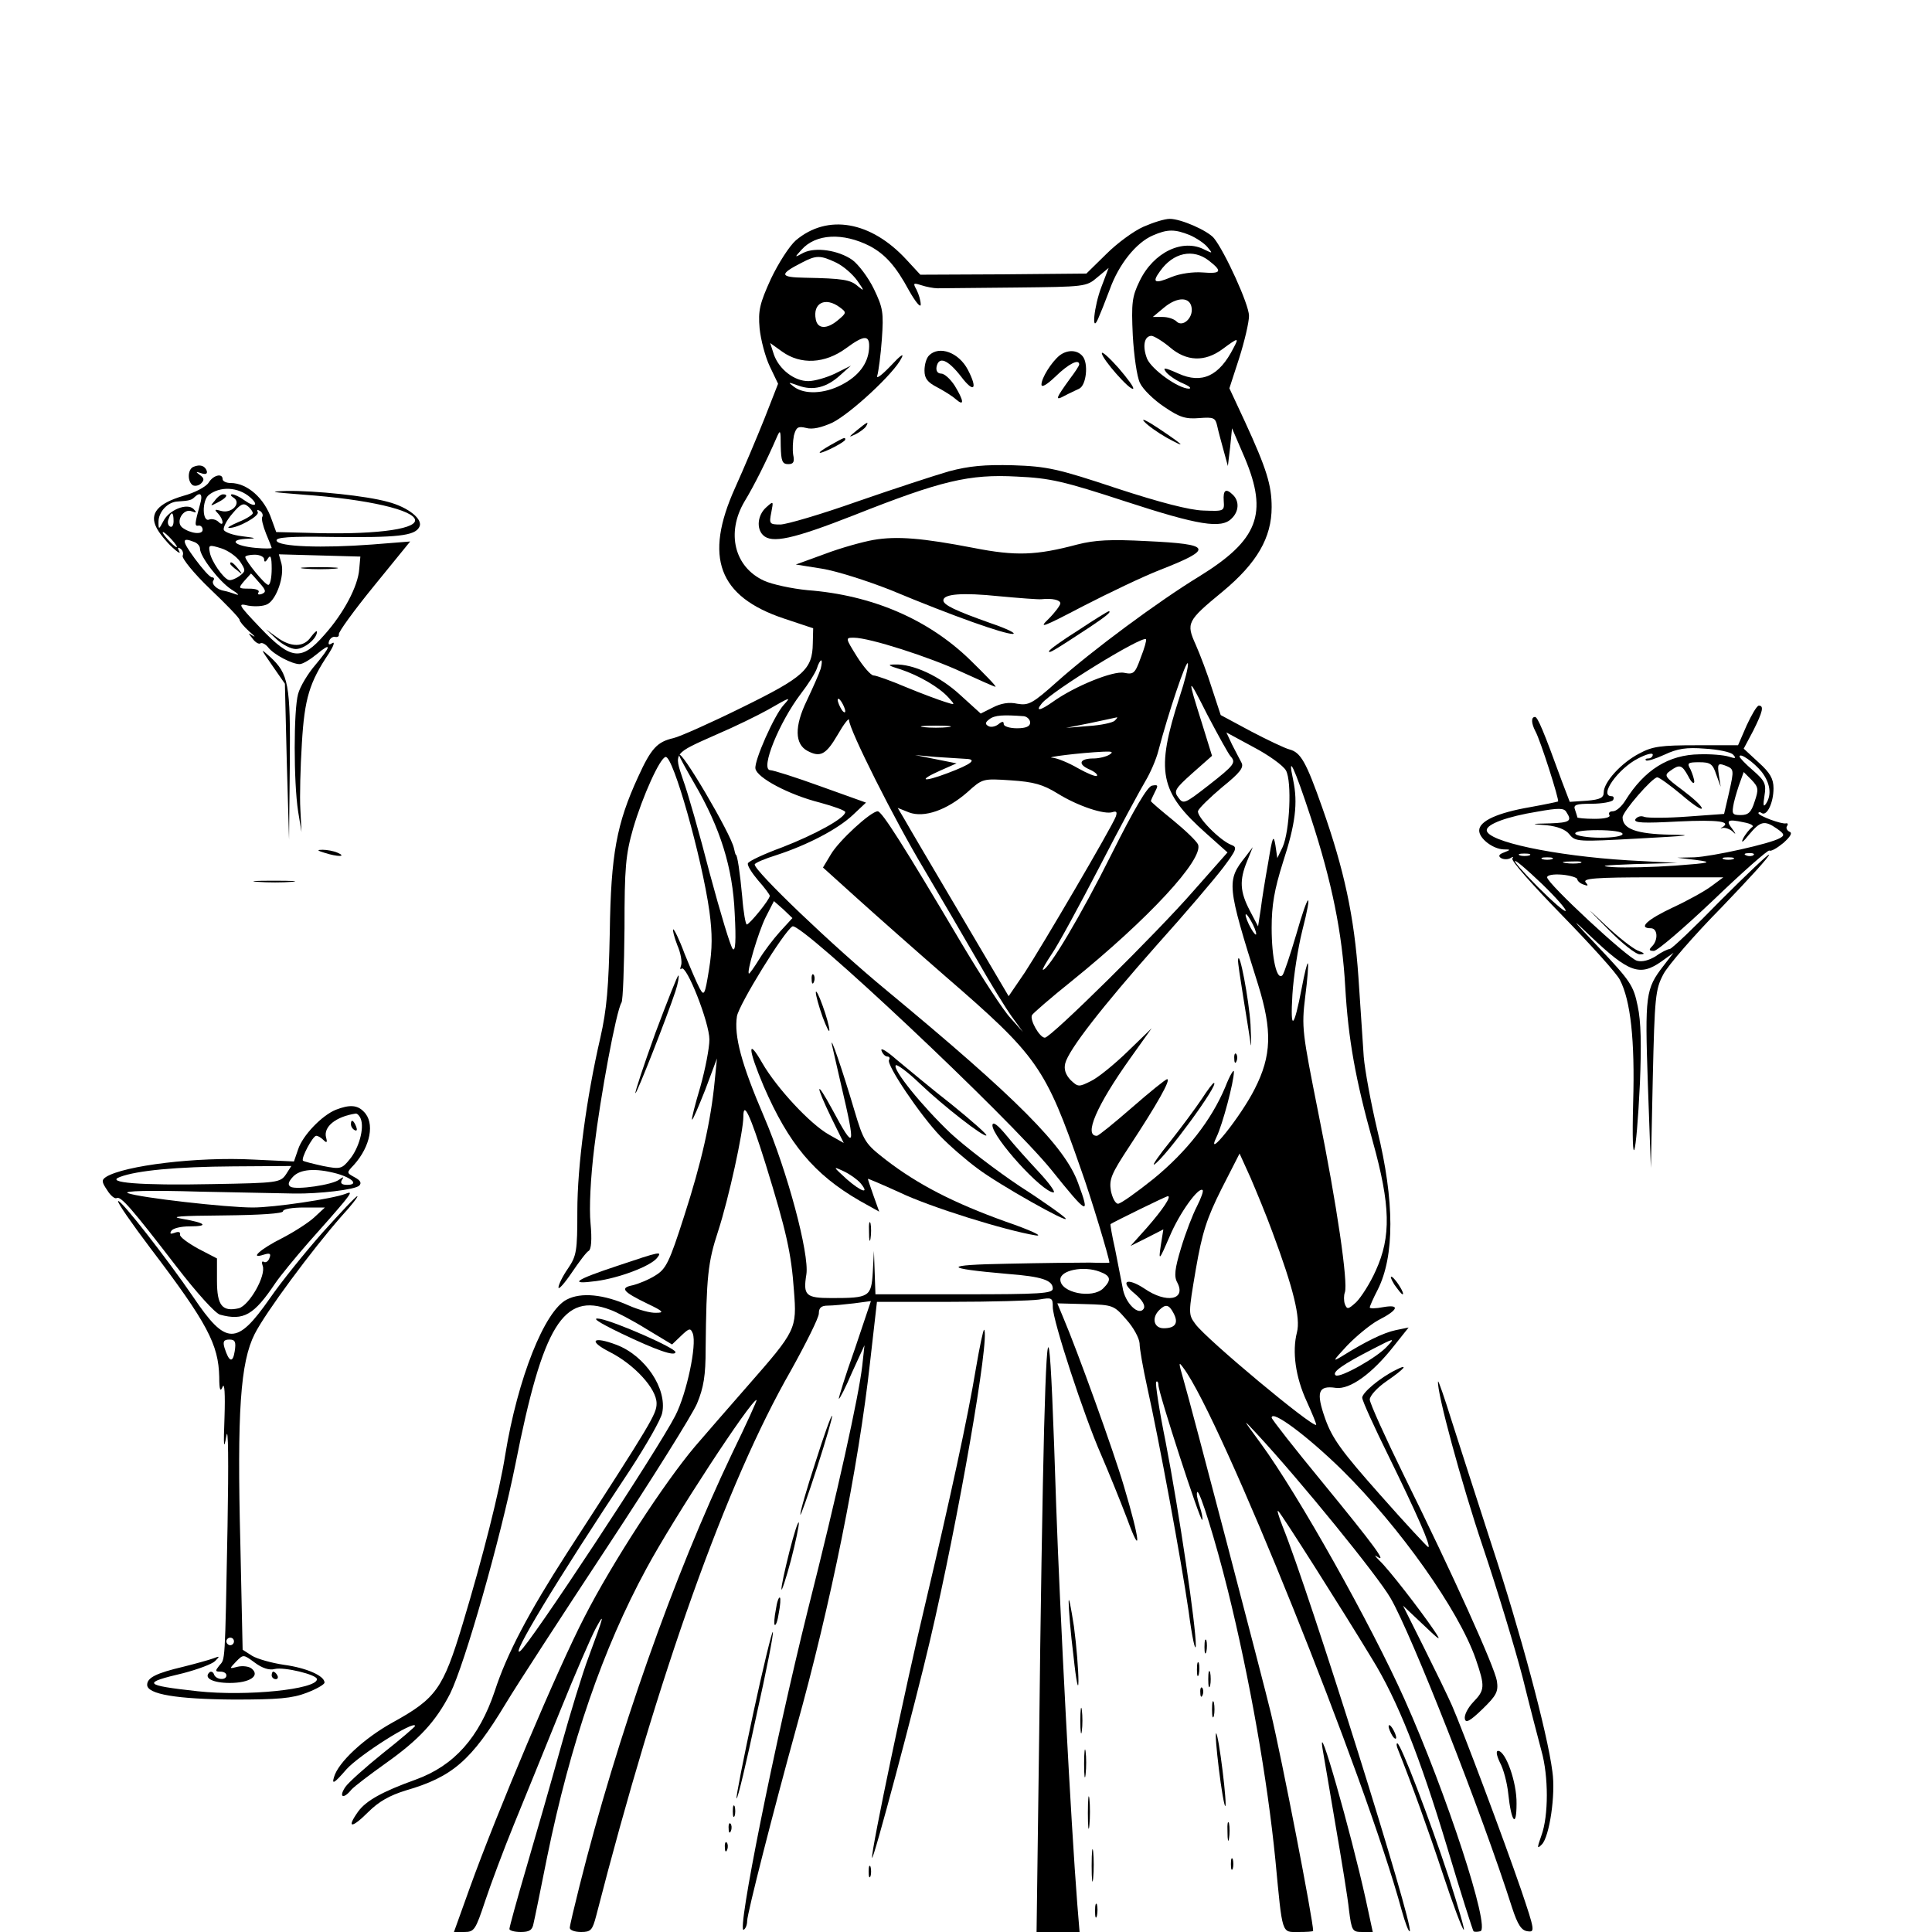 <?xml version="1.0" standalone="no"?>
<!DOCTYPE svg PUBLIC "-//W3C//DTD SVG 20010904//EN"
 "http://www.w3.org/TR/2001/REC-SVG-20010904/DTD/svg10.dtd">
<svg version="1.0" xmlns="http://www.w3.org/2000/svg"
 width="512pt" height="512pt" viewBox="0 0 512 512"
 preserveAspectRatio="xMidYMid meet">
<g transform="translate(0,512) scale(0.1,-0.1)"
fill="#000000" stroke="none">
<path d="M3030 4519 c-25 -11 -69 -43 -98 -72 l-53 -52 -220 -2 -220 -1 -37
40 c-94 102 -209 122 -293 51 -17 -15 -46 -60 -66 -102 -30 -66 -34 -84 -30
-131 3 -30 15 -76 27 -101 l22 -46 -36 -92 c-20 -50 -55 -133 -78 -184 -83
-184 -44 -288 129 -346 l78 -26 -1 -40 c-1 -69 -23 -89 -188 -170 -83 -41
-164 -77 -181 -81 -43 -10 -59 -26 -94 -103 -57 -124 -72 -205 -75 -411 -3
-147 -8 -205 -25 -280 -37 -160 -61 -339 -61 -460 0 -106 -2 -118 -25 -152
-14 -20 -25 -43 -25 -50 0 -7 16 11 35 39 19 28 39 55 45 58 7 4 9 30 5 73 -4
40 0 121 10 202 16 134 58 361 72 383 4 6 7 95 8 197 0 161 3 195 23 265 25
85 71 187 86 189 20 3 96 -267 116 -409 8 -60 8 -99 -1 -154 -11 -68 -13 -72
-25 -50 -7 13 -25 55 -40 92 -14 38 -28 66 -30 64 -2 -2 3 -21 11 -42 9 -20
13 -45 10 -53 -3 -9 -3 -13 1 -9 13 12 74 -143 74 -188 0 -22 -11 -79 -24
-125 -14 -47 -24 -86 -22 -87 2 -2 17 34 35 79 l31 83 -6 -60 c-10 -105 -35
-216 -81 -358 -39 -122 -48 -140 -76 -157 -17 -11 -44 -22 -60 -26 -35 -7 -27
-17 39 -49 42 -20 45 -24 23 -24 -15 -1 -47 8 -72 19 -67 30 -127 36 -165 16
-59 -30 -130 -209 -163 -411 -15 -96 -59 -270 -113 -449 -52 -172 -70 -197
-186 -261 -74 -41 -144 -105 -155 -145 -6 -20 1 -16 33 21 34 38 182 132 182
115 0 -2 -38 -35 -85 -72 -46 -37 -92 -78 -100 -90 -18 -27 -5 -33 16 -7 8 9
49 40 91 70 89 63 133 111 171 185 39 79 133 409 173 608 73 369 127 456 251
409 15 -5 59 -28 96 -51 l68 -41 24 23 c22 21 25 21 31 6 11 -30 -16 -158 -46
-217 -45 -89 -389 -611 -412 -625 -26 -17 92 180 292 481 43 66 82 134 85 151
13 64 -45 151 -121 180 -63 24 -77 11 -18 -19 65 -33 124 -97 124 -136 0 -28
-11 -47 -237 -396 -101 -157 -160 -268 -192 -367 -41 -122 -107 -197 -209
-234 -89 -32 -132 -56 -153 -85 -32 -45 -17 -45 27 -1 28 28 57 44 99 57 124
36 174 79 265 230 30 50 151 236 269 415 118 179 225 350 238 380 18 43 23 75
23 145 2 192 6 230 33 312 28 86 67 264 67 304 0 43 18 5 59 -126 55 -178 68
-236 75 -335 8 -102 6 -106 -122 -252 -48 -55 -111 -127 -140 -161 -82 -97
-220 -309 -293 -452 -71 -137 -232 -518 -304 -718 l-42 -117 27 0 c27 0 30 5
56 83 15 45 49 136 76 202 27 66 82 201 122 300 40 99 83 198 95 220 24 44 23
37 -19 -76 -16 -42 -49 -150 -74 -240 -25 -90 -66 -233 -91 -318 -25 -85 -45
-158 -45 -163 0 -4 13 -8 30 -8 23 0 31 5 34 23 3 12 19 91 36 176 62 303 148
552 263 764 71 132 277 447 292 447 2 0 -27 -64 -65 -142 -155 -325 -305 -751
-404 -1145 -14 -56 -26 -106 -26 -112 0 -6 13 -11 30 -11 26 0 30 5 40 43 165
642 345 1147 516 1445 40 72 74 140 74 151 0 15 6 21 24 21 13 0 44 3 69 6
l45 6 -43 -128 c-25 -70 -43 -129 -42 -131 2 -1 18 30 35 70 l33 72 -6 -55
c-9 -79 -65 -334 -145 -650 -87 -350 -189 -857 -169 -844 5 3 9 13 9 23 0 20
71 297 130 511 91 326 165 691 196 972 l18 158 195 0 c108 0 213 3 234 6 35 6
37 5 37 -20 0 -36 83 -289 128 -391 19 -44 50 -120 69 -170 39 -107 35 -59 -9
88 -26 89 -123 358 -161 447 l-15 36 74 -2 c74 -2 76 -3 109 -41 19 -21 34
-49 35 -63 0 -14 9 -65 20 -115 32 -144 90 -458 110 -595 9 -69 18 -110 19
-91 1 48 -44 354 -80 540 -17 84 -28 156 -25 159 3 3 6 -1 6 -9 0 -20 111
-362 116 -357 2 3 -1 19 -7 37 -6 18 -9 34 -6 37 6 6 48 -128 81 -261 58 -234
105 -502 126 -715 19 -200 16 -190 61 -190 21 0 39 1 39 3 0 28 -83 456 -112
577 -18 76 -216 832 -232 885 -13 45 -13 48 0 30 99 -131 484 -1088 579 -1439
9 -32 18 -56 21 -54 12 12 -267 901 -337 1073 -11 28 -16 46 -11 40 10 -10
170 -262 248 -391 68 -110 127 -260 199 -499 36 -121 68 -221 70 -223 2 -2 10
-2 18 0 28 6 -90 367 -201 615 -89 199 -282 543 -381 678 -49 67 -50 68 -10
25 115 -124 320 -376 354 -435 55 -94 242 -569 322 -820 15 -46 25 -61 41 -63
20 -3 20 1 -17 110 -46 134 -155 424 -183 488 -11 25 -45 95 -75 155 l-55 110
53 -50 c47 -45 50 -46 29 -15 -36 53 -121 163 -145 185 -11 11 -14 16 -6 10
29 -20 -7 29 -143 195 -75 91 -136 169 -136 173 0 22 94 -48 186 -138 153
-151 310 -372 355 -502 25 -73 24 -82 -7 -114 -14 -15 -24 -34 -22 -44 2 -12
13 -7 47 26 37 36 42 46 38 74 -6 37 -117 283 -246 544 -50 102 -91 193 -91
202 0 10 20 32 45 49 48 33 60 48 23 29 -42 -21 -88 -60 -88 -73 0 -8 32 -78
71 -157 71 -145 113 -239 104 -239 -2 0 -60 62 -127 138 -102 115 -127 149
-146 202 -25 71 -19 89 28 82 37 -5 96 37 154 111 l39 49 -34 -7 c-33 -7 -80
-30 -144 -70 -25 -15 -22 -11 15 29 25 26 62 56 82 67 53 27 60 43 14 35 -20
-4 -36 -4 -36 -1 0 3 9 24 21 47 45 89 45 235 -1 423 -17 72 -33 159 -36 195
-2 36 -9 130 -14 210 -11 161 -38 286 -96 450 -43 122 -57 146 -87 154 -12 3
-58 25 -102 48 l-80 43 -23 70 c-12 39 -32 91 -43 116 -26 58 -24 63 72 142
90 75 129 142 129 223 0 58 -13 101 -71 227 l-41 88 26 80 c14 44 26 95 26
112 0 30 -64 170 -93 206 -17 20 -87 51 -117 51 -14 0 -45 -10 -70 -21z m123
-22 c18 -8 39 -22 47 -32 14 -17 14 -17 -7 -7 -58 31 -136 -6 -173 -83 -20
-41 -22 -58 -18 -144 3 -53 11 -110 19 -126 8 -17 37 -45 64 -63 41 -28 57
-33 93 -30 39 3 43 1 48 -22 3 -14 11 -43 17 -65 l11 -40 6 50 5 50 34 -79
c62 -148 35 -217 -120 -313 -110 -67 -285 -197 -377 -279 -66 -59 -76 -64
-106 -59 -22 5 -44 1 -65 -10 l-32 -16 -54 49 c-54 50 -125 83 -174 81 -21 0
-17 -3 16 -13 48 -16 102 -47 127 -75 18 -20 18 -20 -10 -11 -16 5 -62 22
-103 39 -40 17 -79 31 -86 31 -7 0 -27 23 -44 50 -31 50 -31 50 -8 50 41 0
200 -51 286 -91 46 -21 86 -39 89 -39 4 0 -27 32 -67 71 -111 108 -260 172
-431 185 -41 4 -93 15 -115 25 -79 36 -101 127 -52 210 25 41 59 109 85 169
10 23 11 21 11 -22 1 -40 4 -48 20 -48 14 0 17 6 13 25 -2 13 -1 36 2 51 6 22
11 25 32 20 17 -5 41 1 70 14 48 24 164 131 183 171 8 15 -3 7 -29 -21 -24
-25 -39 -36 -35 -25 3 10 9 54 12 96 5 71 3 83 -21 133 -15 31 -41 65 -57 77
-37 26 -98 35 -130 19 -24 -13 -24 -13 -5 8 38 43 110 46 181 10 41 -22 69
-53 104 -118 17 -30 31 -47 31 -37 0 10 -5 27 -11 39 -10 18 -9 19 13 12 12
-4 32 -8 43 -8 11 0 104 1 207 2 183 2 187 2 216 27 l30 25 -19 -50 c-20 -52
-27 -126 -9 -85 5 11 19 46 31 78 24 67 70 124 114 143 39 17 58 17 98 1z m51
-68 c36 -28 33 -35 -17 -31 -25 2 -60 -3 -82 -12 -45 -19 -53 -15 -31 15 35
50 88 61 130 28z m-988 -5 c19 -9 44 -31 56 -48 19 -27 19 -29 2 -15 -20 18
-40 21 -141 23 -67 1 -69 9 -8 40 38 20 49 20 91 0z m942 -120 c4 -27 -24 -52
-40 -36 -7 7 -23 12 -37 12 l-26 0 30 25 c35 29 69 29 73 -1z m-933 2 c19 -14
19 -15 -5 -35 -29 -24 -53 -23 -58 2 -9 44 25 61 63 33z m78 -111 c-3 -39 -28
-72 -73 -95 -46 -24 -98 -26 -126 -5 -17 13 -16 13 12 3 39 -14 75 -5 111 28
l28 25 -42 -21 c-23 -11 -55 -20 -71 -20 -37 0 -77 31 -91 70 l-10 31 32 -23
c49 -35 113 -32 169 9 50 37 64 36 61 -2z m797 5 c44 -38 93 -40 140 -5 42 31
44 31 29 3 -38 -75 -84 -96 -146 -68 -38 17 -43 17 -32 3 8 -9 27 -22 44 -29
16 -7 24 -13 16 -14 -28 0 -98 50 -111 79 -13 33 -8 61 12 61 7 -1 29 -14 48
-30z m-77 -823 c-15 -42 -19 -45 -44 -40 -29 6 -132 -36 -189 -77 -34 -24 -47
-26 -29 -4 27 33 266 180 276 170 2 -2 -4 -24 -14 -49z m-848 -29 c-4 -13 -21
-51 -37 -85 -33 -68 -32 -115 2 -133 34 -18 49 -10 80 43 16 28 30 46 30 39 0
-25 120 -264 198 -394 43 -73 107 -182 142 -243 34 -60 76 -128 92 -150 l29
-40 -33 37 c-19 20 -76 108 -128 195 -157 265 -213 353 -224 353 -18 0 -103
-78 -124 -114 l-21 -35 92 -83 c51 -46 155 -138 232 -205 245 -212 265 -240
360 -513 26 -72 75 -235 75 -246 0 -1 -24 -1 -52 0 -29 0 -127 -1 -218 -3
-173 -3 -173 -12 0 -27 92 -7 120 -17 120 -39 0 -13 -35 -15 -235 -15 l-235 0
-2 58 -2 57 -3 -56 c-4 -66 -9 -69 -109 -69 -69 0 -76 7 -67 63 8 54 -50 272
-112 417 -61 142 -80 215 -72 267 6 32 124 224 147 238 22 13 574 -507 686
-645 97 -121 104 -124 71 -35 -35 97 -163 225 -507 510 -142 117 -350 316
-350 334 0 4 26 15 58 25 80 26 162 68 203 107 l34 32 -120 43 c-66 24 -126
43 -134 43 -27 2 24 127 81 202 20 26 39 56 43 68 3 11 9 21 11 21 3 0 2 -10
-1 -22z m951 -75 c-64 -198 -54 -251 71 -362 l56 -50 -91 -103 c-93 -107 -377
-388 -393 -388 -14 0 -41 48 -34 60 3 5 50 46 105 90 204 165 350 323 335 362
-4 9 -33 37 -66 64 -32 26 -59 49 -59 51 0 2 5 13 11 25 9 17 8 19 -8 16 -12
-2 -47 -61 -108 -183 -80 -160 -166 -305 -181 -305 -3 0 8 19 24 43 16 23 73
128 127 232 54 105 109 206 121 226 12 20 28 56 34 80 26 99 74 242 78 231 2
-7 -8 -47 -22 -89z m135 -157 c15 -17 11 -23 -58 -77 -63 -49 -67 -51 -80 -33
-13 17 -10 23 37 65 l52 46 -26 84 c-41 130 -40 131 14 24 29 -55 56 -104 61
-109z m-1184 136 c-25 -27 -79 -149 -75 -169 4 -24 88 -69 171 -90 37 -10 67
-21 67 -25 0 -16 -81 -60 -166 -93 -49 -18 -90 -37 -92 -43 -2 -6 11 -26 27
-45 17 -19 31 -38 31 -41 0 -10 -54 -76 -61 -76 -3 0 -9 33 -12 73 -6 65 -13
112 -17 112 -1 0 -3 8 -5 17 -7 37 -145 271 -145 246 0 -3 18 -36 40 -74 69
-118 102 -224 107 -344 4 -73 2 -102 -5 -95 -6 6 -33 96 -61 200 -27 105 -59
217 -71 249 -24 72 -27 68 90 120 47 20 108 50 135 65 61 35 62 35 42 13z
m163 -17 c0 -5 -5 -3 -10 5 -5 8 -10 20 -10 25 0 6 5 3 10 -5 5 -8 10 -19 10
-25z m473 -13 c9 -1 17 -9 17 -17 0 -10 -11 -15 -35 -15 -19 0 -35 5 -35 11 0
8 -4 8 -15 -1 -8 -6 -20 -8 -26 -4 -9 5 -8 10 3 18 14 11 37 12 91 8z m241
-12 c-5 -5 -36 -12 -69 -14 l-60 -5 65 13 c36 8 67 14 70 15 2 0 0 -3 -6 -9z
m-441 -17 c-18 -2 -48 -2 -65 0 -18 2 -4 4 32 4 36 0 50 -2 33 -4z m895 -115
c16 -29 10 -161 -9 -203 l-14 -29 -5 34 c-5 30 -8 23 -19 -45 -8 -44 -17 -100
-20 -125 l-7 -45 -22 42 c-26 50 -28 80 -7 131 l15 37 -19 -25 c-51 -64 -50
-75 33 -339 38 -122 36 -189 -9 -277 -36 -72 -133 -193 -101 -127 16 33 46
146 46 173 0 8 -11 -10 -23 -41 -37 -88 -102 -171 -190 -243 -45 -36 -87 -66
-94 -66 -7 0 -15 15 -19 34 -5 31 1 45 49 118 73 111 111 178 100 178 -4 0
-46 -34 -93 -75 -47 -41 -89 -75 -93 -75 -36 -1 -1 80 88 205 l57 80 -63 -61
c-35 -34 -79 -70 -98 -79 -32 -16 -34 -16 -54 3 -13 14 -18 28 -14 44 9 36 97
149 244 315 73 81 151 173 174 203 36 48 39 55 22 61 -31 12 -93 76 -88 90 3
8 32 36 64 63 47 38 58 52 51 65 -5 9 -16 31 -25 48 l-15 32 72 -39 c40 -21
79 -49 86 -62z m-468 42 c-8 -5 -27 -10 -42 -10 -37 0 -43 -15 -11 -29 14 -6
23 -14 20 -17 -3 -3 -25 6 -50 20 -24 14 -55 27 -68 28 -23 1 72 13 136 16 23
1 26 -1 15 -8z m-381 -11 c32 -1 16 -14 -48 -38 -66 -25 -80 -20 -19 7 l43 19
-55 11 -55 11 55 -5 c30 -2 66 -4 79 -5z m915 -156 c56 -171 83 -306 91 -448
8 -139 27 -245 73 -410 47 -169 49 -252 8 -342 -15 -34 -39 -71 -52 -84 -21
-19 -24 -20 -30 -5 -3 9 -3 23 0 31 9 25 -21 232 -70 474 -43 216 -45 228 -35
310 6 46 9 86 7 88 -2 2 -9 -27 -16 -64 -21 -110 -31 -118 -25 -19 3 49 15
125 26 169 29 113 17 106 -16 -10 -16 -54 -32 -102 -36 -107 -15 -17 -29 44
-29 125 0 60 7 101 30 174 33 101 40 157 27 218 -16 74 3 34 47 -100z m-671
64 c53 -33 125 -57 146 -49 10 3 12 0 8 -12 -11 -29 -197 -346 -241 -413 l-43
-63 -128 217 c-71 120 -137 232 -147 250 l-19 32 30 -12 c40 -15 100 6 154 53
41 37 41 37 116 32 61 -4 85 -11 124 -35z m-736 -366 c-18 -20 -43 -53 -55
-73 -13 -21 -25 -38 -27 -38 -8 0 25 111 44 149 l22 43 25 -22 24 -23 -33 -36z
m1262 -6 c0 -5 -6 1 -14 15 -8 14 -14 30 -14 35 0 6 6 -1 14 -15 8 -14 14 -29
14 -35z m43 -790 c56 -150 75 -228 65 -266 -13 -51 -4 -118 26 -183 15 -33 26
-60 25 -62 -9 -8 -290 226 -320 267 -19 26 -19 27 1 145 17 98 29 135 68 213
l48 94 29 -64 c15 -35 42 -100 58 -144z m-200 68 c-11 -21 -30 -70 -42 -110
-17 -56 -19 -76 -10 -92 24 -46 -29 -56 -87 -16 -47 31 -67 20 -25 -14 19 -16
28 -31 23 -39 -13 -21 -50 15 -56 56 -4 20 -13 66 -20 102 -8 35 -13 65 -12
66 7 5 147 74 152 74 10 0 -13 -35 -56 -84 l-43 -48 44 22 43 22 -7 -44 c-6
-41 -4 -39 24 26 26 62 77 132 87 122 3 -2 -4 -21 -15 -43z m-258 -173 c30
-11 32 -22 10 -44 -29 -29 -114 -12 -114 23 0 25 62 37 104 21z m196 -110 c14
-26 5 -40 -26 -40 -26 0 -33 27 -12 48 17 17 26 15 38 -8z m567 -87 c-26 -30
-125 -85 -137 -78 -12 8 18 29 100 71 54 28 58 29 37 7z"/>
<path d="M2462 4178 c-7 -7 -12 -24 -12 -40 0 -21 8 -31 33 -44 17 -9 40 -23
50 -32 23 -20 22 -5 -3 36 -11 17 -27 32 -36 32 -9 0 -14 7 -12 18 6 29 30 19
65 -26 34 -45 45 -34 18 18 -24 46 -76 65 -103 38z"/>
<path d="M2808 4178 c-22 -18 -48 -60 -48 -77 0 -9 14 -1 38 22 34 33 62 47
62 31 0 -3 -11 -20 -24 -37 -39 -54 -41 -60 -15 -46 13 7 31 15 39 19 19 9 25
67 9 86 -14 17 -40 18 -61 2z"/>
<path d="M2920 4184 c0 -15 76 -101 83 -94 3 3 -15 27 -39 55 -24 27 -44 45
-44 39z"/>
<path d="M3032 4003 c10 -11 37 -30 60 -43 55 -30 48 -22 -22 25 -30 20 -47
28 -38 18z"/>
<path d="M2270 3979 c-22 -18 -22 -19 -3 -10 12 6 25 16 28 21 9 15 3 12 -25
-11z"/>
<path d="M2200 3940 c-19 -11 -31 -19 -27 -20 11 0 67 29 67 35 0 7 -1 7 -40
-15z"/>
<path d="M2515 3871 c-38 -11 -148 -47 -243 -80 -96 -34 -188 -61 -204 -61
-29 0 -30 2 -24 32 6 31 6 31 -14 13 -22 -20 -26 -55 -8 -73 23 -23 79 -11
242 53 230 91 304 109 431 102 88 -4 123 -12 288 -66 193 -63 254 -73 281 -45
19 18 21 45 4 62 -19 19 -27 14 -25 -15 2 -28 1 -28 -54 -26 -36 1 -114 21
-230 59 -156 52 -184 58 -274 61 -76 2 -117 -2 -170 -16z"/>
<path d="M2314 3689 c-28 -5 -86 -21 -128 -37 l-77 -28 69 -11 c38 -6 120 -32
183 -57 168 -70 299 -116 323 -116 11 1 -16 14 -60 29 -93 33 -124 48 -124 60
0 17 50 21 147 11 54 -5 105 -9 113 -8 29 3 50 -2 50 -11 0 -5 -14 -24 -31
-41 -28 -27 -17 -23 92 34 68 35 160 79 204 96 143 56 137 68 -36 76 -96 5
-137 3 -184 -9 -109 -29 -163 -31 -275 -9 -135 26 -203 32 -266 21z"/>
<path d="M2858 3450 c-43 -27 -78 -52 -78 -56 0 -6 9 -1 108 64 45 30 59 42
50 42 -2 0 -38 -22 -80 -50z"/>
<path d="M2151 2524 c0 -11 3 -14 6 -6 3 7 2 16 -1 19 -3 4 -6 -2 -5 -13z"/>
<path d="M2162 2490 c0 -8 8 -37 18 -65 10 -27 18 -43 18 -35 0 8 -8 38 -18
65 -10 28 -18 43 -18 35z"/>
<path d="M2205 2350 c3 -14 14 -61 24 -105 40 -170 37 -178 -24 -64 -44 81
-45 66 -2 -23 l33 -67 -39 22 c-50 28 -139 124 -177 190 -40 70 -38 37 4 -62
66 -152 133 -233 254 -303 l52 -29 -15 42 c-8 23 -15 43 -15 45 0 1 38 -15 84
-36 81 -39 281 -101 361 -114 22 -3 -14 14 -81 37 -136 49 -230 97 -316 163
-55 43 -59 48 -84 132 -31 105 -66 207 -59 172z m75 -365 c26 -31 3 -24 -36
10 -37 34 -38 35 -8 21 17 -8 36 -22 44 -31z"/>
<path d="M2336 2336 c3 -9 10 -16 16 -16 5 0 7 -4 4 -9 -8 -12 83 -147 136
-202 24 -25 69 -64 99 -86 57 -43 244 -148 233 -132 -3 5 -57 44 -121 85 -63
42 -145 105 -183 140 -76 72 -156 171 -146 181 3 3 32 -18 63 -48 64 -61 171
-144 177 -138 3 2 -39 39 -92 82 -54 42 -118 96 -145 118 -26 23 -44 34 -41
25z"/>
<path d="M2630 2138 c0 -32 132 -178 162 -178 6 0 -11 24 -38 53 -27 29 -66
72 -86 97 -24 29 -37 39 -38 28z"/>
<path d="M2303 1855 c0 -22 2 -30 4 -17 2 12 2 30 0 40 -3 9 -5 -1 -4 -23z"/>
<path d="M3281 2576 c-1 -5 6 -50 14 -100 8 -50 17 -104 19 -121 2 -16 2 6 0
50 -4 65 -30 203 -33 171z"/>
<path d="M3271 2314 c0 -11 3 -14 6 -6 3 7 2 16 -1 19 -3 4 -6 -2 -5 -13z"/>
<path d="M3185 2208 c-16 -24 -53 -74 -83 -112 -31 -38 -50 -66 -43 -62 30 19
174 216 158 216 -3 0 -17 -19 -32 -42z"/>
<path d="M513 3883 c-16 -6 -17 -39 -2 -49 6 -3 16 -1 22 5 9 9 8 14 -3 22
-12 9 -12 10 3 5 12 -4 17 -2 15 6 -5 14 -18 18 -35 11z"/>
<path d="M553 3841 c-7 -11 -37 -27 -67 -35 -68 -20 -91 -47 -71 -85 7 -14 26
-37 41 -51 15 -14 24 -19 19 -11 -5 9 -4 12 3 7 6 -4 9 -12 6 -19 -2 -7 30
-47 73 -88 42 -40 78 -77 78 -82 0 -4 11 -17 25 -30 14 -12 19 -17 10 -12 -13
9 -13 8 -1 -7 7 -10 17 -16 21 -13 4 3 14 -2 21 -11 15 -19 63 -44 83 -44 8 0
28 12 45 26 41 34 39 22 -4 -29 -19 -22 -40 -57 -45 -76 -12 -43 -12 -233 0
-311 l9 -55 -3 60 c-2 33 0 112 4 175 7 119 20 162 72 239 12 19 16 31 9 27
-9 -6 -12 -5 -9 5 3 8 11 13 17 11 6 -1 10 2 9 7 -2 5 40 63 93 128 l96 118
-101 -8 c-132 -10 -248 -6 -253 10 -3 9 33 12 149 10 171 -2 217 3 229 26 12
20 -29 53 -83 67 -57 16 -193 30 -268 29 -52 -2 -42 -3 45 -10 169 -12 295
-41 295 -68 0 -25 -117 -39 -287 -33 l-81 2 -12 33 c-19 57 -65 97 -109 97
-12 0 -21 5 -21 10 0 17 -25 11 -37 -9z m110 -39 c24 -21 13 -28 -15 -8 -12 9
-27 16 -33 16 -5 0 -4 -4 4 -9 22 -14 -5 -43 -33 -35 -17 5 -19 4 -8 -7 15
-16 16 -37 1 -22 -6 6 -18 9 -25 6 -18 -7 -19 50 -1 65 30 24 78 22 110 -6z
m-133 -19 c-14 -51 -15 -58 -4 -56 6 1 11 -4 11 -11 0 -14 -33 -10 -54 6 -19
15 3 52 25 43 13 -5 14 -3 5 6 -17 17 -65 -2 -80 -32 -12 -23 -13 -23 -13 -2
0 26 24 53 51 54 32 2 37 4 45 12 16 15 22 6 14 -20z m140 -23 c0 -4 -17 -15
-37 -23 -21 -9 -33 -16 -26 -16 23 -1 82 32 76 42 -3 6 -1 7 6 3 6 -4 9 -11 6
-16 -3 -4 2 -24 10 -44 8 -19 15 -37 15 -38 0 -2 -19 -2 -42 0 -55 5 -74 21
-27 24 31 1 30 2 -10 7 -25 3 -46 11 -48 17 -2 6 8 26 23 43 21 25 29 29 40
20 8 -6 14 -15 14 -19z m-210 -21 c0 -11 -4 -18 -10 -14 -5 3 -7 12 -3 20 7
21 13 19 13 -6z m-5 -49 c10 -11 16 -20 13 -20 -3 0 -13 9 -23 20 -10 11 -16
20 -13 20 3 0 13 -9 23 -20z m59 -6 c9 -3 16 -11 16 -18 0 -21 51 -87 83 -108
18 -11 23 -17 12 -13 -11 4 -24 8 -30 9 -20 3 -35 18 -30 27 4 5 2 9 -3 9 -6
0 -26 23 -46 50 -35 48 -35 57 -2 44z m122 -52 c16 -24 15 -26 -2 -39 -10 -7
-23 -12 -28 -10 -15 5 -46 50 -50 73 -4 20 -2 21 30 11 19 -6 41 -22 50 -35z
m64 6 c0 -9 4 -8 10 2 7 11 10 4 10 -27 0 -24 -4 -43 -9 -43 -9 0 -61 64 -61
74 0 3 11 6 25 6 14 0 25 -6 25 -12z m252 -26 c-3 -45 -41 -117 -92 -174 -61
-70 -88 -68 -170 18 -60 63 -61 66 -32 59 17 -3 40 -2 51 4 24 13 45 74 37
107 l-7 25 108 -3 108 -3 -3 -33z m-265 -36 c18 -20 19 -25 7 -30 -9 -3 -12
-1 -9 4 4 6 -7 10 -24 10 -30 0 -30 1 -14 20 10 11 18 20 18 20 1 0 11 -11 22
-24z"/>
<path d="M569 3793 c-13 -15 -12 -15 9 -4 23 12 28 21 13 21 -5 0 -15 -7 -22
-17z"/>
<path d="M610 3626 c0 -2 8 -10 18 -17 15 -13 16 -12 3 4 -13 16 -21 21 -21
13z"/>
<path d="M808 3613 c23 -2 59 -2 80 0 20 2 1 4 -43 4 -44 0 -61 -2 -37 -4z"/>
<path d="M733 3426 c15 -14 38 -26 51 -26 22 0 56 27 56 46 0 4 -7 -2 -16 -14
-19 -28 -53 -28 -90 -1 l-29 21 28 -26z"/>
<path d="M721 3357 l34 -49 5 -206 6 -207 2 198 c2 215 -3 241 -53 287 -26 23
-25 22 6 -23z"/>
<path d="M4629 3198 l-23 -53 -110 0 c-95 0 -117 -3 -152 -22 -48 -25 -94 -76
-94 -103 0 -14 -9 -19 -45 -22 l-45 -3 -21 55 c-48 132 -64 170 -71 170 -11 0
-10 -17 1 -38 13 -23 64 -183 60 -186 -2 -1 -35 -8 -74 -15 -87 -15 -135 -37
-135 -62 0 -21 36 -49 65 -50 19 0 19 -1 1 -8 -14 -5 -16 -10 -8 -15 7 -4 18
-4 25 0 6 4 9 4 5 -1 -5 -5 55 -72 131 -150 76 -78 146 -155 154 -172 28 -54
40 -158 35 -326 -5 -192 8 -154 18 53 4 101 3 163 -6 204 -11 54 -19 66 -103
155 -73 77 -77 83 -22 30 102 -97 131 -107 188 -67 l32 23 -27 -35 c-47 -61
-49 -76 -41 -313 l8 -222 5 235 c5 219 7 238 28 278 12 23 81 103 154 177 72
75 129 137 126 140 -2 2 -60 -53 -129 -122 -68 -70 -128 -127 -134 -128 -5 0
-22 -8 -37 -19 -18 -11 -36 -16 -50 -12 -25 7 -238 205 -238 221 0 6 17 9 40
7 22 -2 40 -8 40 -12 0 -4 7 -11 16 -14 13 -5 14 -3 6 6 -8 10 27 13 178 13
l187 0 -31 -23 c-17 -13 -64 -39 -103 -57 -68 -32 -93 -55 -58 -55 18 0 20
-31 3 -48 -9 -9 -8 -12 5 -12 9 0 80 61 158 135 77 74 144 133 148 131 4 -3
20 6 37 20 19 17 25 27 16 30 -6 3 -10 10 -6 15 3 5 2 8 -3 7 -11 -3 -73 20
-73 27 0 3 4 4 9 0 14 -8 31 28 31 66 0 25 -9 41 -39 68 l-40 37 25 47 c26 52
29 67 15 67 -5 0 -19 -24 -32 -52z m-36 -78 c9 -10 7 -11 -12 -5 -13 4 -47 7
-77 6 -82 -1 -146 -41 -197 -123 -10 -16 -24 -28 -33 -28 -8 0 -12 -4 -9 -10
4 -6 -12 -10 -39 -10 -25 0 -46 2 -46 4 0 2 -3 11 -6 20 -5 13 2 16 44 16 28
0 54 5 57 10 3 6 1 10 -4 10 -35 0 17 73 70 100 21 11 39 16 39 10 0 -5 -5
-10 -12 -10 -6 0 -9 -2 -6 -5 3 -3 25 4 49 15 34 16 58 20 107 16 35 -2 69 -9
75 -16z m76 -46 c22 -29 27 -60 11 -84 -7 -10 -8 -4 -4 21 5 31 2 39 -30 67
-20 17 -36 34 -36 37 0 12 39 -16 59 -41z m-121 -6 l12 -33 -5 32 c-4 28 -2
31 15 25 26 -10 26 -10 12 -73 l-13 -56 -97 -7 c-53 -4 -104 -4 -114 -1 -9 4
-19 1 -24 -6 -5 -10 20 -11 114 -6 106 5 143 0 115 -16 -5 -2 -3 -3 3 -1 6 1
18 -3 25 -9 10 -10 10 -8 0 6 -18 23 -13 27 29 18 22 -4 30 -10 22 -14 -6 -5
-17 -18 -23 -30 -6 -13 1 -8 16 11 30 36 41 39 74 16 20 -14 21 -18 8 -25 -25
-15 -180 -49 -227 -51 l-45 -1 50 -6 c45 -6 39 -8 -55 -15 -58 -4 -132 -6
-165 -4 -42 3 -25 5 55 8 l115 3 -130 7 c-196 12 -375 50 -375 80 0 16 54 36
134 49 56 10 71 10 77 -1 16 -24 9 -28 -43 -30 -53 -1 -53 -2 -9 -5 28 -3 50
-11 60 -24 16 -20 22 -20 186 -11 131 7 149 9 81 10 -89 2 -126 15 -126 46 0
15 79 106 92 106 5 0 34 -21 64 -46 30 -26 54 -42 54 -36 0 6 -23 27 -51 48
-47 35 -50 39 -33 51 25 18 31 17 48 -14 8 -16 15 -22 16 -15 0 7 -5 22 -10
33 -10 17 -7 19 23 19 29 0 36 -4 45 -32z m102 -72 c-9 -29 -17 -36 -37 -36
-23 0 -24 3 -18 33 4 17 12 43 17 56 l9 25 21 -21 c18 -19 19 -25 8 -57z
m-350 -86 c0 -6 -26 -10 -59 -10 -33 0 -63 5 -66 10 -4 6 18 10 59 10 37 0 66
-4 66 -10z m-247 -57 c-7 -2 -19 -2 -25 0 -7 3 -2 5 12 5 14 0 19 -2 13 -5z
m594 1 c-3 -3 -12 -4 -19 -1 -8 3 -5 6 6 6 11 1 17 -2 13 -5z m-534 -11 c-7
-2 -19 -2 -25 0 -7 3 -2 5 12 5 14 0 19 -2 13 -5z m480 0 c-7 -2 -19 -2 -25 0
-7 3 -2 5 12 5 14 0 19 -2 13 -5z m-505 -67 c37 -36 64 -67 61 -70 -3 -3 -36
26 -74 64 -87 88 -77 92 13 6z m100 57 c-10 -2 -28 -2 -40 0 -13 2 -5 4 17 4
22 1 32 -1 23 -4z"/>
<path d="M860 2860 c34 -11 60 -11 35 0 -11 5 -29 8 -40 8 -16 0 -15 -2 5 -8z"/>
<path d="M683 2783 c26 -2 67 -2 90 0 23 2 2 3 -48 3 -49 0 -68 -1 -42 -3z"/>
<path d="M4261 2658 c37 -38 75 -68 85 -67 15 0 13 3 -6 10 -14 6 -52 36 -85
67 -56 53 -55 52 6 -10z"/>
<path d="M1737 2383 c-31 -86 -55 -158 -53 -160 3 -3 84 203 106 270 7 21 10
40 8 42 -2 2 -29 -67 -61 -152z"/>
<path d="M890 2179 c-37 -15 -88 -68 -100 -105 l-11 -32 -107 5 c-150 8 -343
-16 -391 -46 -12 -8 -12 -13 3 -35 9 -15 21 -24 25 -21 11 6 39 -26 159 -182
54 -70 102 -123 115 -127 63 -17 90 -1 147 84 13 19 53 68 89 109 36 40 77 87
91 104 22 27 22 30 5 23 -34 -13 -188 -36 -245 -36 -70 0 -299 26 -331 38 -15
6 58 8 191 4 118 -2 231 -5 250 -5 64 -1 161 10 172 21 7 7 3 14 -12 22 -22
12 -22 12 -2 33 44 49 56 112 26 141 -17 18 -38 19 -74 5z m66 -24 c10 -25 -5
-78 -29 -107 -21 -26 -25 -27 -71 -18 -27 6 -51 12 -53 14 -6 6 26 66 35 66 5
0 13 -5 19 -11 9 -9 11 -7 7 7 -7 28 26 55 79 63 4 0 10 -6 13 -14z m-198
-147 c-15 -22 -22 -23 -194 -26 -194 -4 -287 4 -246 19 45 17 149 27 301 28
l153 1 -14 -22z m134 2 c43 -12 59 -30 28 -30 -14 0 -19 4 -14 13 6 9 5 9 -7
1 -17 -14 -114 -28 -129 -19 -8 5 -6 13 6 26 19 21 60 24 116 9z m-59 -116
c-15 -14 -54 -39 -85 -55 -58 -29 -89 -57 -49 -44 16 5 20 3 15 -9 -3 -9 -10
-13 -15 -10 -5 3 -6 -2 -3 -10 10 -26 -35 -105 -63 -113 -44 -10 -58 7 -58 73
l0 59 -50 26 c-27 15 -49 31 -48 37 2 7 -4 9 -14 5 -11 -4 -14 -3 -9 5 4 7 26
12 48 12 53 0 44 9 -19 20 -36 6 -8 8 110 9 97 1 157 5 157 11 0 6 25 10 56
10 l55 0 -28 -26z"/>
<path d="M930 2141 c0 -6 4 -13 10 -16 6 -3 7 1 4 9 -7 18 -14 21 -14 7z"/>
<path d="M856 1855 c-46 -52 -110 -131 -141 -176 -88 -126 -116 -125 -203 4
-69 101 -193 260 -199 254 -3 -3 36 -59 85 -124 152 -200 181 -256 183 -342 0
-35 3 -41 9 -26 5 12 7 -19 5 -80 -3 -79 -2 -90 5 -50 5 29 6 -69 3 -240 -7
-373 -6 -350 -22 -369 -11 -14 -11 -16 3 -16 9 0 16 -4 16 -10 0 -14 -28 -12
-33 3 -2 6 -8 9 -12 5 -16 -15 9 -28 54 -28 53 0 81 19 58 38 -7 6 -24 8 -37
5 -23 -6 -23 -6 -4 14 19 19 19 19 49 -3 20 -15 39 -21 53 -17 25 6 112 -15
112 -27 0 -27 -186 -46 -316 -32 -145 16 -149 22 -38 48 38 10 76 24 84 32 13
13 13 14 -5 7 -11 -4 -47 -14 -79 -22 -72 -17 -96 -29 -96 -48 0 -25 79 -38
230 -39 117 0 154 3 193 18 26 10 47 22 47 27 0 18 -48 39 -107 47 -34 5 -72
16 -85 24 l-25 16 -6 279 c-9 352 0 483 38 558 29 57 151 222 231 313 26 28
44 52 41 52 -4 0 -44 -43 -91 -95z m-234 -316 c-5 -32 -15 -29 -27 9 -5 17 -2
22 13 22 15 0 18 -6 14 -31z m-2 -769 c0 -5 -4 -10 -10 -10 -5 0 -10 5 -10 10
0 6 5 10 10 10 6 0 10 -4 10 -10z"/>
<path d="M1638 1766 c-115 -38 -133 -51 -58 -41 60 8 143 39 161 61 15 19 10
18 -103 -20z"/>
<path d="M3695 1716 c10 -14 19 -26 22 -26 7 0 -17 39 -28 46 -6 3 -3 -5 6
-20z"/>
<path d="M1645 1587 c94 -45 145 -63 145 -50 -1 11 -158 80 -200 88 -24 4 -7
-8 55 -38z"/>
<path d="M2767 1335 c-4 -154 -10 -517 -13 -808 l-7 -527 57 0 57 0 -6 73
c-17 216 -46 773 -56 1057 -16 494 -23 538 -32 205z"/>
<path d="M2586 1492 c-21 -127 -67 -339 -135 -627 -50 -209 -142 -647 -140
-668 1 -18 114 406 153 573 76 323 160 809 144 826 -2 2 -12 -45 -22 -104z"/>
<path d="M3811 1459 c-4 -26 62 -270 119 -439 38 -113 85 -268 105 -345 19
-77 42 -165 50 -195 19 -67 19 -172 0 -224 -12 -34 -12 -37 1 -24 20 20 37
132 28 193 -13 103 -87 377 -159 595 -40 124 -89 275 -108 335 -19 61 -35 107
-36 104z"/>
<path d="M2161 1245 c-23 -70 -41 -133 -40 -139 0 -6 20 50 44 124 24 74 42
136 40 138 -2 2 -22 -53 -44 -123z"/>
<path d="M2092 1008 c-12 -48 -22 -93 -21 -100 0 -7 12 28 25 77 13 50 22 94
21 100 -2 5 -13 -30 -25 -77z"/>
<path d="M2832 875 c0 -16 5 -82 13 -145 7 -66 13 -94 13 -65 0 28 -5 93 -12
145 -8 52 -14 82 -14 65z"/>
<path d="M2056 854 c-4 -20 -5 -38 -3 -40 3 -3 8 11 11 32 4 20 5 38 3 40 -3
3 -8 -11 -11 -32z"/>
<path d="M1996 579 c-26 -121 -46 -222 -44 -225 3 -2 26 95 52 217 27 121 47
222 44 224 -2 3 -26 -95 -52 -216z"/>
<path d="M3192 755 c0 -16 2 -22 5 -12 2 9 2 23 0 30 -3 6 -5 -1 -5 -18z"/>
<path d="M3172 695 c0 -16 2 -22 5 -12 2 9 2 23 0 30 -3 6 -5 -1 -5 -18z"/>
<path d="M3202 670 c0 -19 2 -27 5 -17 2 9 2 25 0 35 -3 9 -5 1 -5 -18z"/>
<path d="M720 680 c0 -5 5 -10 11 -10 5 0 7 5 4 10 -3 6 -8 10 -11 10 -2 0 -4
-4 -4 -10z"/>
<path d="M3181 634 c0 -11 3 -14 6 -6 3 7 2 16 -1 19 -3 4 -6 -2 -5 -13z"/>
<path d="M3212 590 c0 -19 2 -27 5 -17 2 9 2 25 0 35 -3 9 -5 1 -5 -18z"/>
<path d="M2863 560 c0 -30 2 -43 4 -27 2 15 2 39 0 55 -2 15 -4 2 -4 -28z"/>
<path d="M3222 520 c0 -19 6 -75 13 -125 7 -49 13 -74 13 -55 0 19 -6 76 -13
125 -7 50 -13 74 -13 55z"/>
<path d="M3680 545 c0 -5 5 -17 10 -25 5 -8 10 -10 10 -5 0 6 -5 17 -10 25 -5
8 -10 11 -10 5z"/>
<path d="M3505 485 c3 -16 18 -106 34 -200 16 -93 33 -196 36 -227 7 -55 9
-58 35 -58 l28 0 -19 88 c-39 176 -129 493 -114 397z"/>
<path d="M2873 445 c0 -33 2 -45 4 -27 2 18 2 45 0 60 -2 15 -4 0 -4 -33z"/>
<path d="M3705 483 c36 -90 80 -212 119 -330 26 -79 51 -145 55 -147 4 -3 -14
59 -39 137 -51 155 -128 357 -137 357 -3 0 -2 -8 2 -17z"/>
<path d="M3975 449 c9 -16 19 -53 22 -82 8 -76 22 -93 22 -27 1 57 -29 140
-49 140 -6 0 -4 -12 5 -31z"/>
<path d="M2883 315 c0 -38 2 -53 4 -32 2 20 2 52 0 70 -2 17 -4 1 -4 -38z"/>
<path d="M1942 320 c0 -14 2 -19 5 -12 2 6 2 18 0 25 -3 6 -5 1 -5 -13z"/>
<path d="M3253 265 c0 -22 2 -30 4 -17 2 12 2 30 0 40 -3 9 -5 -1 -4 -23z"/>
<path d="M1931 274 c0 -11 3 -14 6 -6 3 7 2 16 -1 19 -3 4 -6 -2 -5 -13z"/>
<path d="M1921 224 c0 -11 3 -14 6 -6 3 7 2 16 -1 19 -3 4 -6 -2 -5 -13z"/>
<path d="M2893 175 c0 -38 2 -53 4 -32 2 20 2 52 0 70 -2 17 -4 1 -4 -38z"/>
<path d="M3262 180 c0 -14 2 -19 5 -12 2 6 2 18 0 25 -3 6 -5 1 -5 -13z"/>
<path d="M2302 160 c0 -14 2 -19 5 -12 2 6 2 18 0 25 -3 6 -5 1 -5 -13z"/>
<path d="M2902 55 c0 -16 2 -22 5 -12 2 9 2 23 0 30 -3 6 -5 -1 -5 -18z"/>
</g>
</svg>
